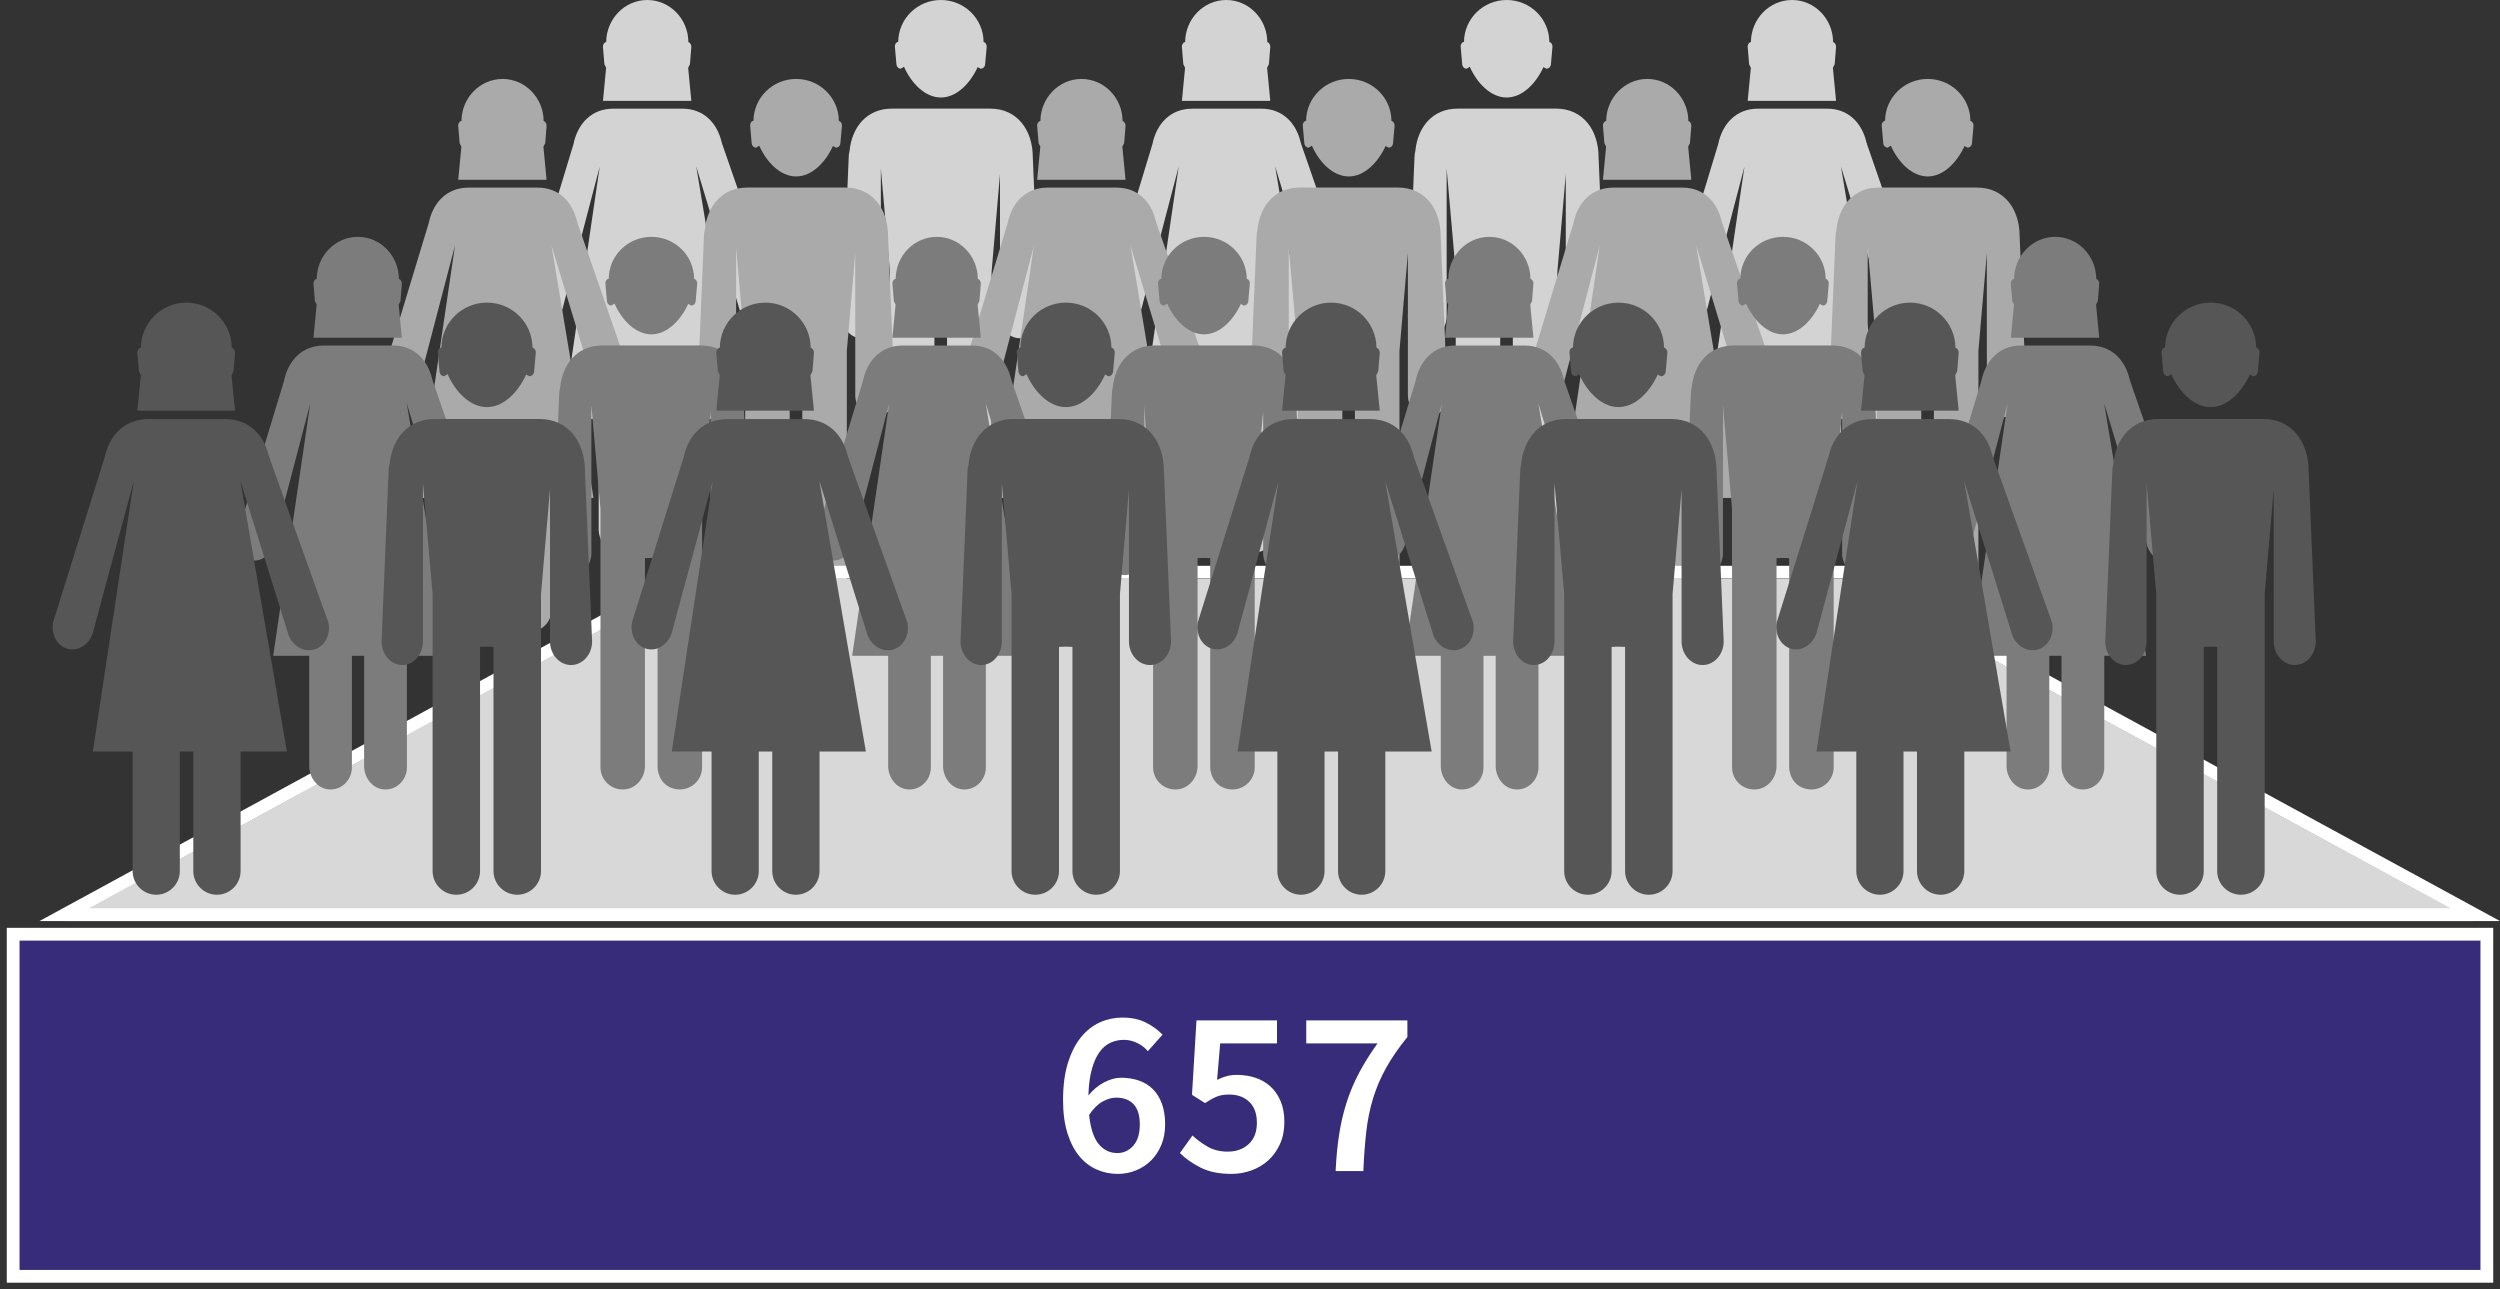 <?xml version="1.0" encoding="UTF-8"?>
<svg width="190px" height="98px" viewBox="0 0 190 98" version="1.1" xmlns="http://www.w3.org/2000/svg" xmlns:xlink="http://www.w3.org/1999/xlink">
    <rect x="0" y="0" width="190" height="98" fill="#333333" stroke="none"/>
    <!-- Generator: Sketch 59.1 (86144) - https://sketch.com -->
    <title>Population Density</title>
    <desc>Created with Sketch.</desc>
    <g id="Export-Outlined-SVG" stroke="none" stroke-width="1" fill="none" fill-rule="evenodd">
        <g id="5" transform="translate(-545, -818)">
            <g id="Population-Density" transform="translate(546, 818)">
                <polygon id="Fill-1" fill="#372C7A" points="0 97 188 97 188 71 0 71"></polygon>
                <polygon id="Stroke-2" stroke="#FFFFFF" stroke-width="0.97" points="0 97 188 97 188 71 0 71"></polygon>
                <path d="M83.914,87.632 C84.394,87.632 84.799,87.446 85.129,87.074 C85.459,86.702 85.624,86.162 85.624,85.454 C85.624,84.77 85.468,84.26 85.156,83.924 C84.844,83.588 84.4,83.42 83.824,83.42 C83.5,83.42 83.158,83.519 82.798,83.717 C82.438,83.915 82.096,84.254 81.772,84.734 C81.88,85.754 82.123,86.492 82.501,86.948 C82.879,87.404 83.35,87.632 83.914,87.632 Z M86.236,79.892 C86.032,79.64 85.765,79.433 85.435,79.271 C85.105,79.109 84.766,79.028 84.418,79.028 C84.058,79.028 83.719,79.1 83.401,79.244 C83.083,79.388 82.804,79.625 82.564,79.955 C82.324,80.285 82.129,80.72 81.979,81.26 C81.829,81.8 81.742,82.466 81.718,83.258 C82.054,82.838 82.447,82.508 82.897,82.268 C83.347,82.028 83.782,81.908 84.202,81.908 C84.694,81.908 85.147,81.98 85.561,82.124 C85.975,82.268 86.329,82.487 86.623,82.781 C86.917,83.075 87.145,83.444 87.307,83.888 C87.469,84.332 87.55,84.854 87.55,85.454 C87.55,86.03 87.454,86.549 87.262,87.011 C87.07,87.473 86.812,87.866 86.488,88.19 C86.164,88.514 85.783,88.766 85.345,88.946 C84.907,89.126 84.442,89.216 83.95,89.216 C83.386,89.216 82.852,89.105 82.348,88.883 C81.844,88.661 81.403,88.322 81.025,87.866 C80.647,87.41 80.347,86.828 80.125,86.12 C79.903,85.412 79.792,84.578 79.792,83.618 C79.792,82.502 79.918,81.548 80.17,80.756 C80.422,79.964 80.755,79.316 81.169,78.812 C81.583,78.308 82.06,77.936 82.6,77.696 C83.14,77.456 83.704,77.336 84.292,77.336 C84.988,77.336 85.585,77.462 86.083,77.714 C86.581,77.966 87.004,78.272 87.352,78.632 L86.236,79.892 Z M89.627,86.3 C89.976,86.624 90.365,86.909 90.797,87.155 C91.23,87.401 91.733,87.524 92.309,87.524 C92.958,87.524 93.488,87.332 93.903,86.948 C94.317,86.564 94.523,86.024 94.523,85.328 C94.523,84.644 94.332,84.116 93.948,83.744 C93.563,83.372 93.054,83.186 92.418,83.186 C92.045,83.186 91.734,83.237 91.481,83.339 C91.229,83.441 90.93,83.606 90.582,83.834 L89.591,83.204 L89.933,77.552 L96.053,77.552 L96.053,79.298 L91.734,79.298 L91.499,82.07 C91.74,81.95 91.976,81.857 92.21,81.791 C92.445,81.725 92.711,81.692 93.011,81.692 C93.504,81.692 93.968,81.764 94.406,81.908 C94.845,82.052 95.225,82.271 95.549,82.565 C95.874,82.859 96.131,83.231 96.323,83.681 C96.516,84.131 96.612,84.662 96.612,85.274 C96.612,85.898 96.501,86.456 96.278,86.948 C96.056,87.44 95.76,87.854 95.388,88.19 C95.015,88.526 94.587,88.781 94.1,88.955 C93.614,89.129 93.108,89.216 92.579,89.216 C91.655,89.216 90.879,89.057 90.249,88.739 C89.618,88.421 89.094,88.052 88.674,87.632 L89.627,86.3 Z M100.507,89 C100.555,87.98 100.645,87.047 100.777,86.201 C100.909,85.355 101.098,84.548 101.344,83.78 C101.59,83.012 101.905,82.265 102.289,81.539 C102.673,80.813 103.141,80.066 103.693,79.298 L98.275,79.298 L98.275,77.552 L105.961,77.552 L105.961,78.812 C105.289,79.64 104.746,80.429 104.332,81.179 C103.918,81.929 103.591,82.697 103.351,83.483 C103.111,84.269 102.94,85.106 102.838,85.994 C102.736,86.882 102.661,87.884 102.613,89 L100.507,89 Z" id="657" fill="#FFFFFF" fill-rule="nonzero"></path>
                <path d="M77.492,11.952 C77.492,9.912 76.327,8.255 74.26,8.255 L66.779,8.255 C64.886,8.255 63.747,9.649 63.568,11.465 C63.529,11.619 63.501,11.782 63.501,11.952 L63,24.03 C63,24.957 63.66,25.705 64.472,25.705 C65.294,25.705 65.945,24.957 65.945,24.03 L65.945,12.808 L66.636,20.671 C66.636,20.672 66.636,20.673 66.636,20.674 L66.636,40.322 C66.636,41.289 67.46,42.071 68.464,41.995 C69.361,41.927 70.016,41.111 70.016,40.219 L70.016,24.419 C70.176,24.411 70.329,24.403 70.497,24.403 C70.662,24.403 70.824,24.411 70.975,24.419 L70.975,40.265 C70.975,40.949 71.352,41.615 71.993,41.868 C73.199,42.344 74.359,41.461 74.359,40.322 L74.359,20.674 L74.359,20.671 L75,13.235 L75,24.03 C75,24.957 75.677,25.705 76.498,25.705 C77.327,25.705 78,24.957 78,24.03 L77.492,11.952 Z M67.474,5.218 L67.703,5.072 C68.262,6.334 69.309,7.41 70.507,7.41 C71.699,7.41 72.734,6.342 73.303,5.099 L73.517,5.218 C73.693,5.234 73.857,5.088 73.871,4.876 L73.988,3.567 C74.003,3.381 73.894,3.224 73.751,3.186 C73.74,1.419 72.29,0 70.507,0 C68.726,0 67.281,1.419 67.264,3.177 C67.103,3.211 66.992,3.37 67.013,3.567 L67.127,4.876 C67.145,5.088 67.304,5.234 67.474,5.218 L67.474,5.218 Z" id="Fill-4" fill="#D3D3D3"></path>
                <path d="M57.954,22.67 L53.909,11.007 L53.847,10.809 C53.496,9.327 52.461,8.26 50.874,8.26 L45.597,8.26 C43.952,8.26 42.896,9.408 42.581,10.964 L39.033,22.661 C38.865,23.575 39.352,24.429 40.13,24.579 C40.908,24.727 41.654,24.1 41.821,23.2 L44.582,12.648 L41.768,31.814 C41.766,31.829 41.776,31.841 41.791,31.841 L44.476,31.841 C44.489,31.841 44.5,31.853 44.5,31.866 L44.5,40.21 C44.5,41.098 45.119,41.917 45.979,41.994 C46.941,42.08 47.745,41.293 47.745,40.32 L47.745,31.841 L48.673,31.841 L48.673,40.214 C48.673,41.102 49.295,41.92 50.155,41.994 C51.12,42.078 51.924,41.292 51.924,40.32 L51.924,31.866 C51.924,31.853 51.935,31.841 51.948,31.841 L55.081,31.841 C55.095,31.841 55.106,31.829 55.104,31.814 L51.913,12.651 L55.15,23.33 C55.344,24.224 56.14,24.807 56.915,24.624 C57.686,24.444 58.153,23.566 57.954,22.67 L57.954,22.67 Z M51.514,7.666 C51.528,7.666 51.539,7.654 51.538,7.639 L51.299,5.15 L51.436,4.883 L51.54,3.58 C51.551,3.394 51.452,3.239 51.316,3.195 C51.305,1.435 49.912,0 48.196,0 C46.479,0 45.087,1.43 45.071,3.192 C44.921,3.222 44.809,3.381 44.826,3.58 L44.933,4.883 L45.065,5.15 L44.828,7.639 C44.826,7.654 44.837,7.666 44.851,7.666 L51.514,7.666 Z" id="Fill-5" fill="#D3D3D3"></path>
                <path d="M120.492,11.952 C120.492,9.912 119.327,8.255 117.26,8.255 L109.778,8.255 C107.886,8.255 106.746,9.649 106.568,11.465 C106.529,11.619 106.501,11.782 106.501,11.952 L106,24.03 C106,24.957 106.66,25.705 107.472,25.705 C108.294,25.705 108.945,24.957 108.945,24.03 L108.945,12.808 L109.636,20.671 L109.636,20.674 L109.636,40.322 C109.636,41.289 110.46,42.071 111.464,41.995 C112.361,41.927 113.016,41.111 113.016,40.219 L113.016,24.419 C113.176,24.411 113.329,24.403 113.497,24.403 C113.662,24.403 113.824,24.411 113.975,24.419 L113.975,40.265 C113.975,40.949 114.352,41.615 114.993,41.868 C116.199,42.344 117.359,41.461 117.359,40.322 L117.359,20.674 L117.359,20.671 L118,13.235 L118,24.03 C118,24.957 118.677,25.705 119.498,25.705 C120.327,25.705 121,24.957 121,24.03 L120.492,11.952 Z M110.474,5.218 L110.703,5.072 C111.262,6.334 112.309,7.41 113.507,7.41 C114.699,7.41 115.734,6.342 116.303,5.099 L116.517,5.218 C116.693,5.234 116.856,5.088 116.871,4.876 L116.987,3.567 C117.003,3.381 116.894,3.224 116.751,3.186 C116.74,1.419 115.29,0 113.507,0 C111.726,0 110.281,1.419 110.264,3.177 C110.103,3.211 109.992,3.37 110.013,3.567 L110.127,4.876 C110.144,5.088 110.304,5.234 110.474,5.218 L110.474,5.218 Z" id="Fill-6" fill="#D3D3D3"></path>
                <path d="M101.954,22.67 L97.909,11.007 L97.848,10.809 C97.496,9.327 96.461,8.26 94.874,8.26 L89.596,8.26 C87.952,8.26 86.897,9.408 86.581,10.964 L83.033,22.661 C82.866,23.575 83.351,24.429 84.13,24.579 C84.908,24.727 85.653,24.1 85.821,23.2 L88.583,12.648 L85.768,31.814 C85.766,31.829 85.777,31.841 85.791,31.841 L88.476,31.841 C88.489,31.841 88.5,31.853 88.5,31.866 L88.5,40.21 C88.5,41.098 89.12,41.917 89.979,41.994 C90.941,42.08 91.745,41.293 91.745,40.32 L91.745,31.841 L92.673,31.841 L92.673,40.214 C92.673,41.102 93.295,41.92 94.156,41.994 C95.12,42.078 95.924,41.292 95.924,40.32 L95.924,31.866 C95.924,31.853 95.935,31.841 95.948,31.841 L99.081,31.841 C99.096,31.841 99.107,31.829 99.104,31.814 L95.913,12.651 L99.15,23.33 C99.344,24.224 100.141,24.807 100.915,24.624 C101.686,24.444 102.153,23.566 101.954,22.67 L101.954,22.67 Z M95.514,7.666 C95.528,7.666 95.539,7.654 95.538,7.639 L95.299,5.15 L95.436,4.883 L95.541,3.58 C95.551,3.394 95.452,3.239 95.315,3.195 C95.304,1.435 93.912,0 92.195,0 C90.479,0 89.087,1.43 89.07,3.192 C88.921,3.222 88.809,3.381 88.825,3.58 L88.933,4.883 L89.065,5.15 L88.828,7.639 C88.827,7.654 88.838,7.666 88.851,7.666 L95.514,7.666 Z" id="Fill-7" fill="#D3D3D3"></path>
                <path d="M144.954,22.67 L140.908,11.007 L140.848,10.809 C140.496,9.327 139.461,8.26 137.874,8.26 L132.596,8.26 C130.952,8.26 129.897,9.408 129.581,10.964 L126.033,22.661 C125.866,23.575 126.351,24.429 127.13,24.579 C127.908,24.727 128.653,24.1 128.821,23.2 L131.582,12.648 L128.768,31.814 C128.766,31.829 128.777,31.841 128.79,31.841 L131.476,31.841 C131.489,31.841 131.5,31.853 131.5,31.866 L131.5,40.21 C131.5,41.098 132.119,41.917 132.979,41.994 C133.941,42.08 134.745,41.293 134.745,40.32 L134.745,31.841 L135.673,31.841 L135.673,40.214 C135.673,41.102 136.294,41.92 137.155,41.994 C138.119,42.078 138.923,41.292 138.923,40.32 L138.923,31.866 C138.923,31.853 138.934,31.841 138.948,31.841 L142.081,31.841 C142.095,31.841 142.106,31.829 142.103,31.814 L138.913,12.651 L142.15,23.33 C142.344,24.224 143.14,24.807 143.915,24.624 C144.686,24.444 145.153,23.566 144.954,22.67 L144.954,22.67 Z M138.515,7.666 C138.528,7.666 138.539,7.654 138.538,7.639 L138.299,5.15 L138.436,4.883 L138.54,3.58 C138.551,3.394 138.452,3.239 138.315,3.195 C138.304,1.435 136.912,0 135.195,0 C133.479,0 132.086,1.43 132.07,3.192 C131.921,3.222 131.809,3.381 131.826,3.58 L131.933,4.883 L132.065,5.15 L131.827,7.639 C131.826,7.654 131.837,7.666 131.852,7.666 L138.515,7.666 Z" id="Fill-8" fill="#D3D3D3"></path>
                <path d="M66.492,17.952 C66.492,15.912 65.327,14.255 63.26,14.255 L55.779,14.255 C53.886,14.255 52.747,15.649 52.568,17.465 C52.529,17.619 52.501,17.782 52.501,17.952 L52,30.03 C52,30.957 52.66,31.705 53.472,31.705 C54.294,31.705 54.945,30.957 54.945,30.03 L54.945,18.808 L55.636,26.671 C55.636,26.672 55.636,26.673 55.636,26.674 L55.636,46.322 C55.636,47.289 56.46,48.071 57.464,47.995 C58.361,47.927 59.016,47.111 59.016,46.219 L59.016,30.419 C59.176,30.411 59.329,30.403 59.497,30.403 C59.662,30.403 59.824,30.411 59.975,30.419 L59.975,46.265 C59.975,46.949 60.352,47.615 60.993,47.868 C62.199,48.344 63.359,47.461 63.359,46.322 L63.359,26.674 L63.359,26.671 L64,19.235 L64,30.03 C64,30.957 64.677,31.705 65.498,31.705 C66.327,31.705 67,30.957 67,30.03 L66.492,17.952 Z M56.474,11.218 L56.703,11.072 C57.262,12.334 58.309,13.41 59.507,13.41 C60.699,13.41 61.734,12.342 62.303,11.099 L62.517,11.218 C62.693,11.234 62.857,11.088 62.871,10.876 L62.988,9.567 C63.003,9.381 62.894,9.224 62.751,9.186 C62.74,7.419 61.29,6 59.507,6 C57.726,6 56.281,7.419 56.264,9.177 C56.103,9.211 55.992,9.37 56.013,9.567 L56.127,10.876 C56.145,11.088 56.304,11.234 56.474,11.218 L56.474,11.218 Z" id="Fill-9" fill="#AAAAAA"></path>
                <path d="M46.954,28.67 L42.909,17.007 L42.847,16.809 C42.496,15.327 41.461,14.26 39.874,14.26 L34.597,14.26 C32.952,14.26 31.896,15.408 31.581,16.964 L28.033,28.661 C27.865,29.575 28.352,30.429 29.13,30.579 C29.908,30.727 30.654,30.1 30.821,29.2 L33.582,18.648 L30.768,37.814 C30.766,37.829 30.776,37.841 30.791,37.841 L33.476,37.841 C33.489,37.841 33.5,37.853 33.5,37.866 L33.5,46.21 C33.5,47.098 34.119,47.917 34.979,47.994 C35.941,48.08 36.745,47.293 36.745,46.32 L36.745,37.841 L37.673,37.841 L37.673,46.214 C37.673,47.102 38.295,47.92 39.155,47.994 C40.12,48.078 40.924,47.292 40.924,46.32 L40.924,37.866 C40.924,37.853 40.935,37.841 40.948,37.841 L44.081,37.841 C44.095,37.841 44.106,37.829 44.104,37.814 L40.913,18.651 L44.15,29.33 C44.344,30.224 45.14,30.807 45.915,30.624 C46.686,30.444 47.153,29.566 46.954,28.67 L46.954,28.67 Z M40.514,13.666 C40.528,13.666 40.539,13.654 40.538,13.639 L40.299,11.15 L40.436,10.883 L40.54,9.58 C40.551,9.394 40.452,9.239 40.316,9.195 C40.305,7.435 38.912,6 37.196,6 C35.479,6 34.087,7.43 34.071,9.192 C33.921,9.222 33.809,9.381 33.826,9.58 L33.933,10.883 L34.065,11.15 L33.828,13.639 C33.826,13.654 33.837,13.666 33.851,13.666 L40.514,13.666 Z" id="Fill-10" fill="#AAAAAA"></path>
                <path d="M108.492,17.952 C108.492,15.912 107.327,14.255 105.26,14.255 L97.778,14.255 C95.886,14.255 94.746,15.649 94.568,17.465 C94.529,17.619 94.501,17.782 94.501,17.952 L94,30.03 C94,30.957 94.66,31.705 95.472,31.705 C96.294,31.705 96.945,30.957 96.945,30.03 L96.945,18.808 L97.636,26.671 L97.636,26.674 L97.636,46.322 C97.636,47.289 98.46,48.071 99.464,47.995 C100.361,47.927 101.016,47.111 101.016,46.219 L101.016,30.419 C101.176,30.411 101.329,30.403 101.497,30.403 C101.662,30.403 101.824,30.411 101.975,30.419 L101.975,46.265 C101.975,46.949 102.352,47.615 102.993,47.868 C104.199,48.344 105.359,47.461 105.359,46.322 L105.359,26.674 L105.359,26.671 L106,19.235 L106,30.03 C106,30.957 106.677,31.705 107.498,31.705 C108.327,31.705 109,30.957 109,30.03 L108.492,17.952 Z M98.474,11.218 L98.703,11.072 C99.262,12.334 100.309,13.41 101.507,13.41 C102.699,13.41 103.734,12.342 104.303,11.099 L104.517,11.218 C104.693,11.234 104.856,11.088 104.871,10.876 L104.987,9.567 C105.003,9.381 104.894,9.224 104.751,9.186 C104.74,7.419 103.29,6 101.507,6 C99.726,6 98.281,7.419 98.264,9.177 C98.103,9.211 97.992,9.37 98.013,9.567 L98.127,10.876 C98.144,11.088 98.304,11.234 98.474,11.218 L98.474,11.218 Z" id="Fill-11" fill="#AAAAAA"></path>
                <path d="M90.954,28.67 L86.909,17.007 L86.848,16.809 C86.496,15.327 85.461,14.26 83.874,14.26 L78.596,14.26 C76.952,14.26 75.897,15.408 75.581,16.964 L72.033,28.661 C71.866,29.575 72.351,30.429 73.13,30.579 C73.908,30.727 74.653,30.1 74.821,29.2 L77.583,18.648 L74.768,37.814 C74.766,37.829 74.777,37.841 74.791,37.841 L77.476,37.841 C77.489,37.841 77.5,37.853 77.5,37.866 L77.5,46.21 C77.5,47.098 78.12,47.917 78.979,47.994 C79.941,48.08 80.745,47.293 80.745,46.32 L80.745,37.841 L81.673,37.841 L81.673,46.214 C81.673,47.102 82.295,47.92 83.156,47.994 C84.12,48.078 84.924,47.292 84.924,46.32 L84.924,37.866 C84.924,37.853 84.935,37.841 84.948,37.841 L88.081,37.841 C88.096,37.841 88.107,37.829 88.104,37.814 L84.913,18.651 L88.15,29.33 C88.344,30.224 89.141,30.807 89.915,30.624 C90.686,30.444 91.153,29.566 90.954,28.67 L90.954,28.67 Z M84.514,13.666 C84.528,13.666 84.539,13.654 84.538,13.639 L84.299,11.15 L84.436,10.883 L84.541,9.58 C84.551,9.394 84.452,9.239 84.315,9.195 C84.304,7.435 82.912,6 81.195,6 C79.479,6 78.087,7.43 78.07,9.192 C77.921,9.222 77.809,9.381 77.825,9.58 L77.933,10.883 L78.065,11.15 L77.828,13.639 C77.827,13.654 77.838,13.666 77.851,13.666 L84.514,13.666 Z" id="Fill-12" fill="#AAAAAA"></path>
                <path d="M152.492,17.952 C152.492,15.912 151.327,14.255 149.26,14.255 L141.779,14.255 C139.886,14.255 138.747,15.649 138.568,17.465 C138.529,17.619 138.501,17.782 138.501,17.952 L138,30.03 C138,30.957 138.66,31.705 139.471,31.705 C140.294,31.705 140.945,30.957 140.945,30.03 L140.945,18.808 L141.635,26.671 C141.636,26.672 141.636,26.673 141.636,26.674 L141.636,46.322 C141.636,47.289 142.459,48.071 143.464,47.995 C144.361,47.927 145.016,47.111 145.016,46.219 L145.016,30.419 C145.176,30.411 145.329,30.403 145.497,30.403 C145.662,30.403 145.824,30.411 145.975,30.419 L145.975,46.265 C145.975,46.949 146.351,47.615 146.993,47.868 C148.199,48.344 149.359,47.461 149.359,46.322 L149.359,26.674 L149.359,26.671 L150,19.235 L150,30.03 C150,30.957 150.677,31.705 151.497,31.705 C152.326,31.705 153,30.957 153,30.03 L152.492,17.952 Z M142.474,11.218 L142.703,11.072 C143.263,12.334 144.309,13.41 145.507,13.41 C146.699,13.41 147.734,12.342 148.303,11.099 L148.517,11.218 C148.692,11.234 148.856,11.088 148.871,10.876 L148.987,9.567 C149.003,9.381 148.893,9.224 148.751,9.186 C148.74,7.419 147.29,6 145.507,6 C143.726,6 142.281,7.419 142.264,9.177 C142.103,9.211 141.992,9.37 142.013,9.567 L142.127,10.876 C142.144,11.088 142.304,11.234 142.474,11.218 L142.474,11.218 Z" id="Fill-13" fill="#AAAAAA"></path>
                <path d="M133.954,28.67 L129.908,17.007 L129.848,16.809 C129.496,15.327 128.46,14.26 126.874,14.26 L121.596,14.26 C119.952,14.26 118.896,15.408 118.581,16.964 L115.033,28.661 C114.866,29.575 115.351,30.429 116.13,30.579 C116.908,30.727 117.653,30.1 117.821,29.2 L120.582,18.648 L117.768,37.814 C117.766,37.829 117.777,37.841 117.79,37.841 L120.476,37.841 C120.489,37.841 120.5,37.853 120.5,37.866 L120.5,46.21 C120.5,47.098 121.119,47.917 121.979,47.994 C122.941,48.08 123.745,47.293 123.745,46.32 L123.745,37.841 L124.673,37.841 L124.673,46.214 C124.673,47.102 125.295,47.92 126.155,47.994 C127.119,48.078 127.924,47.292 127.924,46.32 L127.924,37.866 C127.924,37.853 127.934,37.841 127.948,37.841 L131.081,37.841 C131.095,37.841 131.106,37.829 131.103,37.814 L127.913,18.651 L131.15,29.33 C131.344,30.224 132.14,30.807 132.915,30.624 C133.686,30.444 134.153,29.566 133.954,28.67 L133.954,28.67 Z M127.514,13.666 C127.528,13.666 127.539,13.654 127.538,13.639 L127.299,11.15 L127.436,10.883 L127.54,9.58 C127.551,9.394 127.452,9.239 127.315,9.195 C127.304,7.435 125.912,6 124.195,6 C122.479,6 121.086,7.43 121.07,9.192 C120.921,9.222 120.809,9.381 120.825,9.58 L120.933,10.883 L121.065,11.15 L120.827,13.639 C120.826,13.654 120.838,13.666 120.851,13.666 L127.514,13.666 Z" id="Fill-14" fill="#AAAAAA"></path>
                <polygon id="Fill-15" fill="#D8D8D8" points="4 70 51.736 44 139.264 44 187 70"></polygon>
                <path d="M139.434,43 L51.566,43 L2,70 L189,70 L139.434,43 Z M139.186,43.97 L185.192,69.03 L5.808,69.03 L51.814,43.97 L139.186,43.97 Z" id="Fill-16" fill="#FFFFFF"></path>
                <path d="M55.492,29.952 C55.492,27.912 54.327,26.255 52.26,26.255 L44.779,26.255 C42.886,26.255 41.747,27.649 41.568,29.465 C41.529,29.619 41.501,29.782 41.501,29.952 L41,42.03 C41,42.957 41.66,43.705 42.472,43.705 C43.294,43.705 43.945,42.957 43.945,42.03 L43.945,30.808 L44.636,38.671 C44.636,38.672 44.636,38.673 44.636,38.674 L44.636,58.322 C44.636,59.289 45.46,60.071 46.464,59.995 C47.361,59.927 48.016,59.111 48.016,58.219 L48.016,42.419 C48.176,42.411 48.329,42.403 48.497,42.403 C48.662,42.403 48.824,42.411 48.975,42.419 L48.975,58.265 C48.975,58.949 49.352,59.615 49.993,59.868 C51.199,60.344 52.359,59.461 52.359,58.322 L52.359,38.674 L52.359,38.671 L53,31.235 L53,42.03 C53,42.957 53.677,43.705 54.498,43.705 C55.327,43.705 56,42.957 56,42.03 L55.492,29.952 Z M45.474,23.218 L45.703,23.072 C46.262,24.334 47.309,25.41 48.507,25.41 C49.699,25.41 50.734,24.342 51.303,23.099 L51.517,23.218 C51.693,23.234 51.857,23.088 51.871,22.876 L51.988,21.567 C52.003,21.381 51.894,21.224 51.751,21.186 C51.74,19.419 50.29,18 48.507,18 C46.726,18 45.281,19.419 45.264,21.177 C45.103,21.211 44.992,21.37 45.013,21.567 L45.127,22.876 C45.145,23.088 45.304,23.234 45.474,23.218 L45.474,23.218 Z" id="Fill-17" fill="#7C7C7C"></path>
                <path d="M35.954,40.67 L31.909,29.007 L31.847,28.809 C31.496,27.327 30.461,26.26 28.874,26.26 L23.597,26.26 C21.952,26.26 20.896,27.408 20.581,28.964 L17.033,40.661 C16.865,41.575 17.352,42.429 18.13,42.579 C18.908,42.727 19.654,42.1 19.821,41.2 L22.582,30.648 L19.768,49.814 C19.766,49.829 19.776,49.841 19.791,49.841 L22.476,49.841 C22.489,49.841 22.5,49.853 22.5,49.866 L22.5,58.21 C22.5,59.098 23.119,59.917 23.979,59.994 C24.941,60.08 25.745,59.293 25.745,58.32 L25.745,49.841 L26.673,49.841 L26.673,58.214 C26.673,59.102 27.295,59.92 28.155,59.994 C29.12,60.078 29.924,59.292 29.924,58.32 L29.924,49.866 C29.924,49.853 29.935,49.841 29.948,49.841 L33.081,49.841 C33.095,49.841 33.106,49.829 33.104,49.814 L29.913,30.651 L33.15,41.33 C33.344,42.224 34.14,42.807 34.915,42.624 C35.686,42.444 36.153,41.566 35.954,40.67 L35.954,40.67 Z M29.514,25.666 C29.528,25.666 29.539,25.654 29.538,25.639 L29.299,23.15 L29.436,22.883 L29.54,21.58 C29.551,21.394 29.452,21.239 29.316,21.195 C29.305,19.435 27.912,18 26.196,18 C24.479,18 23.087,19.43 23.071,21.192 C22.921,21.222 22.809,21.381 22.826,21.58 L22.933,22.883 L23.065,23.15 L22.828,25.639 C22.826,25.654 22.837,25.666 22.851,25.666 L29.514,25.666 Z" id="Fill-18" fill="#7C7C7C"></path>
                <path d="M97.492,29.952 C97.492,27.912 96.327,26.255 94.26,26.255 L86.778,26.255 C84.886,26.255 83.746,27.649 83.568,29.465 C83.529,29.619 83.501,29.782 83.501,29.952 L83,42.03 C83,42.957 83.66,43.705 84.472,43.705 C85.294,43.705 85.945,42.957 85.945,42.03 L85.945,30.808 L86.636,38.671 L86.636,38.674 L86.636,58.322 C86.636,59.289 87.46,60.071 88.464,59.995 C89.361,59.927 90.016,59.111 90.016,58.219 L90.016,42.419 C90.176,42.411 90.329,42.403 90.497,42.403 C90.662,42.403 90.824,42.411 90.975,42.419 L90.975,58.265 C90.975,58.949 91.352,59.615 91.993,59.868 C93.199,60.344 94.359,59.461 94.359,58.322 L94.359,38.674 L94.359,38.671 L95,31.235 L95,42.03 C95,42.957 95.677,43.705 96.498,43.705 C97.327,43.705 98,42.957 98,42.03 L97.492,29.952 Z M87.474,23.218 L87.703,23.072 C88.262,24.334 89.309,25.41 90.507,25.41 C91.699,25.41 92.734,24.342 93.303,23.099 L93.517,23.218 C93.693,23.234 93.856,23.088 93.871,22.876 L93.987,21.567 C94.003,21.381 93.894,21.224 93.751,21.186 C93.74,19.419 92.29,18 90.507,18 C88.726,18 87.281,19.419 87.264,21.177 C87.103,21.211 86.992,21.37 87.013,21.567 L87.127,22.876 C87.144,23.088 87.304,23.234 87.474,23.218 L87.474,23.218 Z" id="Fill-19" fill="#7C7C7C"></path>
                <path d="M79.954,40.67 L75.909,29.007 L75.848,28.809 C75.496,27.327 74.461,26.26 72.874,26.26 L67.596,26.26 C65.952,26.26 64.897,27.408 64.581,28.964 L61.033,40.661 C60.866,41.575 61.351,42.429 62.13,42.579 C62.908,42.727 63.653,42.1 63.821,41.2 L66.583,30.648 L63.768,49.814 C63.766,49.829 63.777,49.841 63.791,49.841 L66.476,49.841 C66.489,49.841 66.5,49.853 66.5,49.866 L66.5,58.21 C66.5,59.098 67.12,59.917 67.979,59.994 C68.941,60.08 69.745,59.293 69.745,58.32 L69.745,49.841 L70.673,49.841 L70.673,58.214 C70.673,59.102 71.295,59.92 72.156,59.994 C73.12,60.078 73.924,59.292 73.924,58.32 L73.924,49.866 C73.924,49.853 73.935,49.841 73.948,49.841 L77.081,49.841 C77.096,49.841 77.107,49.829 77.104,49.814 L73.913,30.651 L77.15,41.33 C77.344,42.224 78.141,42.807 78.915,42.624 C79.686,42.444 80.153,41.566 79.954,40.67 L79.954,40.67 Z M73.514,25.666 C73.528,25.666 73.539,25.654 73.538,25.639 L73.299,23.15 L73.436,22.883 L73.541,21.58 C73.551,21.394 73.452,21.239 73.315,21.195 C73.304,19.435 71.912,18 70.195,18 C68.479,18 67.087,19.43 67.07,21.192 C66.921,21.222 66.809,21.381 66.825,21.58 L66.933,22.883 L67.065,23.15 L66.828,25.639 C66.827,25.654 66.838,25.666 66.851,25.666 L73.514,25.666 Z" id="Fill-20" fill="#7C7C7C"></path>
                <path d="M141.492,29.952 C141.492,27.912 140.327,26.255 138.26,26.255 L130.779,26.255 C128.886,26.255 127.746,27.649 127.568,29.465 C127.529,29.619 127.501,29.782 127.501,29.952 L127,42.03 C127,42.957 127.66,43.705 128.472,43.705 C129.294,43.705 129.945,42.957 129.945,42.03 L129.945,30.808 L130.635,38.671 C130.636,38.672 130.636,38.673 130.636,38.674 L130.636,58.322 C130.636,59.289 131.459,60.071 132.464,59.995 C133.361,59.927 134.016,59.111 134.016,58.219 L134.016,42.419 C134.176,42.411 134.329,42.403 134.497,42.403 C134.662,42.403 134.824,42.411 134.975,42.419 L134.975,58.265 C134.975,58.949 135.351,59.615 135.993,59.868 C137.199,60.344 138.359,59.461 138.359,58.322 L138.359,38.674 L138.359,38.671 L139,31.235 L139,42.03 C139,42.957 139.677,43.705 140.497,43.705 C141.326,43.705 142,42.957 142,42.03 L141.492,29.952 Z M131.474,23.218 L131.703,23.072 C132.263,24.334 133.309,25.41 134.507,25.41 C135.699,25.41 136.734,24.342 137.303,23.099 L137.517,23.218 C137.692,23.234 137.856,23.088 137.871,22.876 L137.987,21.567 C138.003,21.381 137.893,21.224 137.751,21.186 C137.74,19.419 136.29,18 134.507,18 C132.726,18 131.281,19.419 131.264,21.177 C131.103,21.211 130.992,21.37 131.013,21.567 L131.127,22.876 C131.144,23.088 131.304,23.234 131.474,23.218 L131.474,23.218 Z" id="Fill-21" fill="#7C7C7C"></path>
                <path d="M121.954,40.67 L117.909,29.007 L117.848,28.809 C117.496,27.327 116.461,26.26 114.874,26.26 L109.596,26.26 C107.952,26.26 106.896,27.408 106.581,28.964 L103.033,40.661 C102.866,41.575 103.351,42.429 104.13,42.579 C104.908,42.727 105.653,42.1 105.821,41.2 L108.582,30.648 L105.768,49.814 C105.766,49.829 105.777,49.841 105.791,49.841 L108.476,49.841 C108.489,49.841 108.5,49.853 108.5,49.866 L108.5,58.21 C108.5,59.098 109.119,59.917 109.979,59.994 C110.941,60.08 111.745,59.293 111.745,58.32 L111.745,49.841 L112.673,49.841 L112.673,58.214 C112.673,59.102 113.295,59.92 114.156,59.994 C115.12,60.078 115.924,59.292 115.924,58.32 L115.924,49.866 C115.924,49.853 115.935,49.841 115.948,49.841 L119.081,49.841 C119.096,49.841 119.107,49.829 119.104,49.814 L115.913,30.651 L119.15,41.33 C119.344,42.224 120.141,42.807 120.915,42.624 C121.686,42.444 122.153,41.566 121.954,40.67 L121.954,40.67 Z M115.514,25.666 C115.528,25.666 115.539,25.654 115.538,25.639 L115.299,23.15 L115.436,22.883 L115.54,21.58 C115.551,21.394 115.452,21.239 115.315,21.195 C115.304,19.435 113.912,18 112.195,18 C110.479,18 109.087,19.43 109.07,21.192 C108.921,21.222 108.809,21.381 108.825,21.58 L108.933,22.883 L109.065,23.15 L108.828,25.639 C108.826,25.654 108.838,25.666 108.851,25.666 L115.514,25.666 Z" id="Fill-22" fill="#7C7C7C"></path>
                <path d="M164.954,40.67 L160.908,29.007 L160.847,28.809 C160.497,27.327 159.461,26.26 157.874,26.26 L152.596,26.26 C150.952,26.26 149.897,27.408 149.581,28.964 L146.033,40.661 C145.866,41.575 146.352,42.429 147.13,42.579 C147.908,42.727 148.653,42.1 148.821,41.2 L151.582,30.648 L148.768,49.814 C148.766,49.829 148.776,49.841 148.791,49.841 L151.476,49.841 C151.489,49.841 151.499,49.853 151.499,49.866 L151.499,58.21 C151.499,59.098 152.119,59.917 152.98,59.994 C153.941,60.08 154.745,59.293 154.745,58.32 L154.745,49.841 L155.673,49.841 L155.673,58.214 C155.673,59.102 156.295,59.92 157.155,59.994 C158.12,60.078 158.924,59.292 158.924,58.32 L158.924,49.866 C158.924,49.853 158.934,49.841 158.948,49.841 L162.08,49.841 C162.095,49.841 162.106,49.829 162.103,49.814 L158.914,30.651 L162.15,41.33 C162.344,42.224 163.14,42.807 163.915,42.624 C164.686,42.444 165.153,41.566 164.954,40.67 L164.954,40.67 Z M158.514,25.666 C158.528,25.666 158.539,25.654 158.538,25.639 L158.299,23.15 L158.435,22.883 L158.54,21.58 C158.551,21.394 158.452,21.239 158.315,21.195 C158.305,19.435 156.912,18 155.195,18 C153.479,18 152.086,19.43 152.071,21.192 C151.92,21.222 151.809,21.381 151.826,21.58 L151.934,22.883 L152.065,23.15 L151.827,25.639 C151.827,25.654 151.838,25.666 151.852,25.666 L158.514,25.666 Z" id="Fill-23" fill="#7C7C7C"></path>
                <path d="M43.458,35.805 C43.458,33.619 42.216,31.844 40.011,31.844 L32.03,31.844 C30.011,31.844 28.797,33.338 28.607,35.285 C28.564,35.448 28.534,35.623 28.534,35.805 L28,48.745 C28,49.739 28.705,50.542 29.569,50.542 C30.448,50.542 31.142,49.739 31.142,48.745 L31.142,36.723 L31.878,45.149 L31.878,66.201 C31.878,67.191 32.678,68 33.683,68 C34.674,68 35.484,67.191 35.484,66.201 L35.484,49.163 C35.654,49.154 35.818,49.145 35.996,49.145 C36.173,49.145 36.347,49.154 36.506,49.163 L36.506,66.201 C36.506,67.191 37.317,68 38.311,68 C39.304,68 40.116,67.191 40.116,66.201 L40.116,45.149 L40.801,37.18 L40.801,48.745 C40.801,49.739 41.523,50.542 42.397,50.542 C43.282,50.542 44,49.739 44,48.745 L43.458,35.805 Z M32.772,28.59 L33.017,28.435 C33.613,29.786 34.729,30.94 36.008,30.94 C37.279,30.94 38.384,29.795 38.989,28.463 L39.218,28.59 C39.406,28.608 39.58,28.452 39.596,28.223 L39.72,26.822 C39.736,26.621 39.62,26.455 39.468,26.413 C39.456,24.521 37.91,23 36.008,23 C34.107,23 32.566,24.521 32.549,26.404 C32.376,26.44 32.258,26.61 32.28,26.822 L32.402,28.223 C32.42,28.452 32.591,28.608 32.772,28.59 L32.772,28.59 Z" id="Fill-24" fill="#565656"></path>
                <path d="M23.95,47.289 L19.478,34.793 L19.411,34.581 C19.023,32.993 17.878,31.851 16.124,31.851 L10.291,31.851 C8.473,31.851 7.307,33.08 6.958,34.747 L3.036,47.28 C2.852,48.259 3.389,49.174 4.249,49.334 C5.109,49.492 5.933,48.821 6.118,47.858 L9.17,36.551 L6.055,57.115 L9.079,57.115 L9.079,66.199 C9.079,67.19 9.887,68 10.872,68 C11.863,68 12.666,67.19 12.666,66.199 L12.666,57.115 L13.691,57.115 L13.691,66.199 C13.691,67.19 14.496,68 15.485,68 C16.48,68 17.285,67.19 17.285,66.199 L17.285,57.115 L20.805,57.115 L17.273,36.554 L20.85,47.996 C21.065,48.955 21.945,49.579 22.801,49.383 C23.653,49.189 24.169,48.25 23.95,47.289 L23.95,47.289 Z M16.86,31.213 L16.593,28.518 L16.745,28.232 L16.86,26.836 C16.872,26.637 16.763,26.47 16.611,26.422 C16.599,24.537 15.061,23 13.163,23 C11.267,23 9.727,24.531 9.709,26.419 C9.545,26.452 9.421,26.622 9.439,26.836 L9.559,28.232 L9.704,28.518 L9.439,31.213 L16.86,31.213 Z" id="Fill-25" fill="#565656"></path>
                <path d="M87.458,35.805 C87.458,33.619 86.216,31.844 84.011,31.844 L76.03,31.844 C74.011,31.844 72.797,33.338 72.607,35.285 C72.564,35.448 72.534,35.623 72.534,35.805 L72,48.745 C72,49.739 72.705,50.542 73.569,50.542 C74.448,50.542 75.142,49.739 75.142,48.745 L75.142,36.723 L75.878,45.149 L75.878,66.201 C75.878,67.191 76.678,68 77.683,68 C78.674,68 79.484,67.191 79.484,66.201 L79.484,49.163 C79.654,49.154 79.818,49.145 79.996,49.145 C80.173,49.145 80.347,49.154 80.506,49.163 L80.506,66.201 C80.506,67.191 81.317,68 82.311,68 C83.304,68 84.116,67.191 84.116,66.201 L84.116,45.149 L84.801,37.18 L84.801,48.745 C84.801,49.739 85.523,50.542 86.398,50.542 C87.282,50.542 88,49.739 88,48.745 L87.458,35.805 Z M76.772,28.59 L77.017,28.435 C77.613,29.786 78.729,30.94 80.008,30.94 C81.279,30.94 82.384,29.795 82.989,28.463 L83.218,28.59 C83.406,28.608 83.58,28.452 83.596,28.223 L83.72,26.822 C83.736,26.621 83.62,26.455 83.468,26.413 C83.456,24.521 81.91,23 80.008,23 C78.107,23 76.567,24.521 76.549,26.404 C76.376,26.44 76.258,26.61 76.28,26.822 L76.402,28.223 C76.42,28.452 76.591,28.608 76.772,28.59 L76.772,28.59 Z" id="Fill-26" fill="#565656"></path>
                <path d="M67.95,47.289 L63.478,34.793 L63.411,34.581 C63.022,32.993 61.878,31.851 60.124,31.851 L54.291,31.851 C52.473,31.851 51.306,33.08 50.958,34.747 L47.036,47.28 C46.851,48.259 47.389,49.174 48.249,49.334 C49.109,49.492 49.933,48.821 50.118,47.858 L53.17,36.551 L50.054,57.115 L53.079,57.115 L53.079,66.199 C53.079,67.19 53.887,68 54.872,68 C55.863,68 56.666,67.19 56.666,66.199 L56.666,57.115 L57.691,57.115 L57.691,66.199 C57.691,67.19 58.495,68 59.484,68 C60.48,68 61.284,67.19 61.284,66.199 L61.284,57.115 L64.805,57.115 L61.273,36.554 L64.85,47.996 C65.065,48.955 65.945,49.579 66.801,49.383 C67.653,49.189 68.169,48.25 67.95,47.289 L67.95,47.289 Z M60.86,31.213 L60.593,28.518 L60.745,28.232 L60.86,26.836 C60.873,26.637 60.763,26.47 60.611,26.422 C60.6,24.537 59.061,23 57.164,23 C55.266,23 53.727,24.531 53.709,26.419 C53.544,26.452 53.421,26.622 53.439,26.836 L53.558,28.232 L53.704,28.518 L53.439,31.213 L60.86,31.213 Z" id="Fill-27" fill="#565656"></path>
                <path d="M129.457,35.805 C129.457,33.619 128.215,31.844 126.01,31.844 L118.03,31.844 C116.011,31.844 114.796,33.338 114.607,35.285 C114.564,35.448 114.534,35.623 114.534,35.805 L114,48.745 C114,49.739 114.705,50.542 115.569,50.542 C116.448,50.542 117.142,49.739 117.142,48.745 L117.142,36.723 L117.878,45.149 L117.878,66.201 C117.878,67.191 118.678,68 119.682,68 C120.673,68 121.483,67.191 121.483,66.201 L121.483,49.163 C121.654,49.154 121.818,49.145 121.996,49.145 C122.172,49.145 122.346,49.154 122.506,49.163 L122.506,66.201 C122.506,67.191 123.317,68 124.311,68 C125.303,68 126.115,67.191 126.115,66.201 L126.115,45.149 L126.8,37.18 L126.8,48.745 C126.8,49.739 127.522,50.542 128.396,50.542 C129.281,50.542 130,49.739 130,48.745 L129.457,35.805 Z M118.772,28.59 L119.016,28.435 C119.613,29.786 120.729,30.94 122.008,30.94 C123.278,30.94 124.383,29.795 124.989,28.463 L125.217,28.59 C125.406,28.608 125.58,28.452 125.596,28.223 L125.72,26.822 C125.736,26.621 125.62,26.455 125.467,26.413 C125.455,24.521 123.909,23 122.008,23 C120.107,23 118.566,24.521 118.548,26.404 C118.376,26.44 118.258,26.61 118.28,26.822 L118.402,28.223 C118.42,28.452 118.591,28.608 118.772,28.59 L118.772,28.59 Z" id="Fill-28" fill="#565656"></path>
                <path d="M110.95,47.289 L106.478,34.793 L106.411,34.581 C106.023,32.993 104.878,31.851 103.124,31.851 L97.291,31.851 C95.473,31.851 94.307,33.08 93.958,34.747 L90.036,47.28 C89.852,48.259 90.389,49.174 91.249,49.334 C92.109,49.492 92.933,48.821 93.118,47.858 L96.17,36.551 L93.055,57.115 L96.079,57.115 L96.079,66.199 C96.079,67.19 96.887,68 97.872,68 C98.863,68 99.666,67.19 99.666,66.199 L99.666,57.115 L100.691,57.115 L100.691,66.199 C100.691,67.19 101.496,68 102.485,68 C103.48,68 104.285,67.19 104.285,66.199 L104.285,57.115 L107.805,57.115 L104.273,36.554 L107.85,47.996 C108.065,48.955 108.945,49.579 109.801,49.383 C110.653,49.189 111.169,48.25 110.95,47.289 L110.95,47.289 Z M103.86,31.213 L103.593,28.518 L103.745,28.232 L103.86,26.836 C103.872,26.637 103.763,26.47 103.611,26.422 C103.599,24.537 102.061,23 100.163,23 C98.267,23 96.727,24.531 96.71,26.419 C96.545,26.452 96.421,26.622 96.439,26.836 L96.559,28.232 L96.704,28.518 L96.439,31.213 L103.86,31.213 Z" id="Fill-29" fill="#565656"></path>
                <path d="M174.457,35.805 C174.457,33.619 173.216,31.844 171.011,31.844 L163.031,31.844 C161.011,31.844 159.797,33.338 159.607,35.285 C159.564,35.448 159.535,35.623 159.535,35.805 L159,48.745 C159,49.739 159.705,50.542 160.569,50.542 C161.448,50.542 162.142,49.739 162.142,48.745 L162.142,36.723 L162.878,45.149 L162.878,66.201 C162.878,67.191 163.679,68 164.683,68 C165.674,68 166.484,67.191 166.484,66.201 L166.484,49.163 C166.655,49.154 166.818,49.145 166.997,49.145 C167.172,49.145 167.346,49.154 167.506,49.163 L167.506,66.201 C167.506,67.191 168.317,68 169.311,68 C170.303,68 171.115,67.191 171.115,66.201 L171.115,45.149 L171.8,37.18 L171.8,48.745 C171.8,49.739 172.523,50.542 173.397,50.542 C174.282,50.542 175,49.739 175,48.745 L174.457,35.805 Z M163.772,28.59 L164.017,28.435 C164.614,29.786 165.73,30.94 167.008,30.94 C168.279,30.94 169.384,29.795 169.99,28.463 L170.218,28.59 C170.406,28.608 170.58,28.452 170.596,28.223 L170.72,26.822 C170.736,26.621 170.62,26.455 170.467,26.413 C170.455,24.521 168.909,23 167.008,23 C165.107,23 163.566,24.521 163.548,26.404 C163.377,26.44 163.259,26.61 163.281,26.822 L163.403,28.223 C163.421,28.452 163.591,28.608 163.772,28.59 L163.772,28.59 Z" id="Fill-30" fill="#565656"></path>
                <path d="M154.95,47.289 L150.478,34.793 L150.411,34.581 C150.023,32.993 148.878,31.851 147.124,31.851 L141.291,31.851 C139.473,31.851 138.308,33.08 137.959,34.747 L134.036,47.28 C133.851,48.259 134.389,49.174 135.25,49.334 C136.109,49.492 136.934,48.821 137.119,47.858 L140.171,36.551 L137.055,57.115 L140.079,57.115 L140.079,66.199 C140.079,67.19 140.887,68 141.872,68 C142.864,68 143.666,67.19 143.666,66.199 L143.666,57.115 L144.691,57.115 L144.691,66.199 C144.691,67.19 145.496,68 146.485,68 C147.48,68 148.285,67.19 148.285,66.199 L148.285,57.115 L151.805,57.115 L148.273,36.554 L151.85,47.996 C152.065,48.955 152.945,49.579 153.801,49.383 C154.653,49.189 155.169,48.25 154.95,47.289 L154.95,47.289 Z M147.86,31.213 L147.594,28.518 L147.746,28.232 L147.86,26.836 C147.873,26.637 147.763,26.47 147.612,26.422 C147.6,24.537 146.061,23 144.164,23 C142.267,23 140.728,24.531 140.71,26.419 C140.545,26.452 140.421,26.622 140.44,26.836 L140.559,28.232 L140.704,28.518 L140.44,31.213 L147.86,31.213 Z" id="Fill-31" fill="#565656"></path>
            </g>
        </g>
    </g>
</svg>